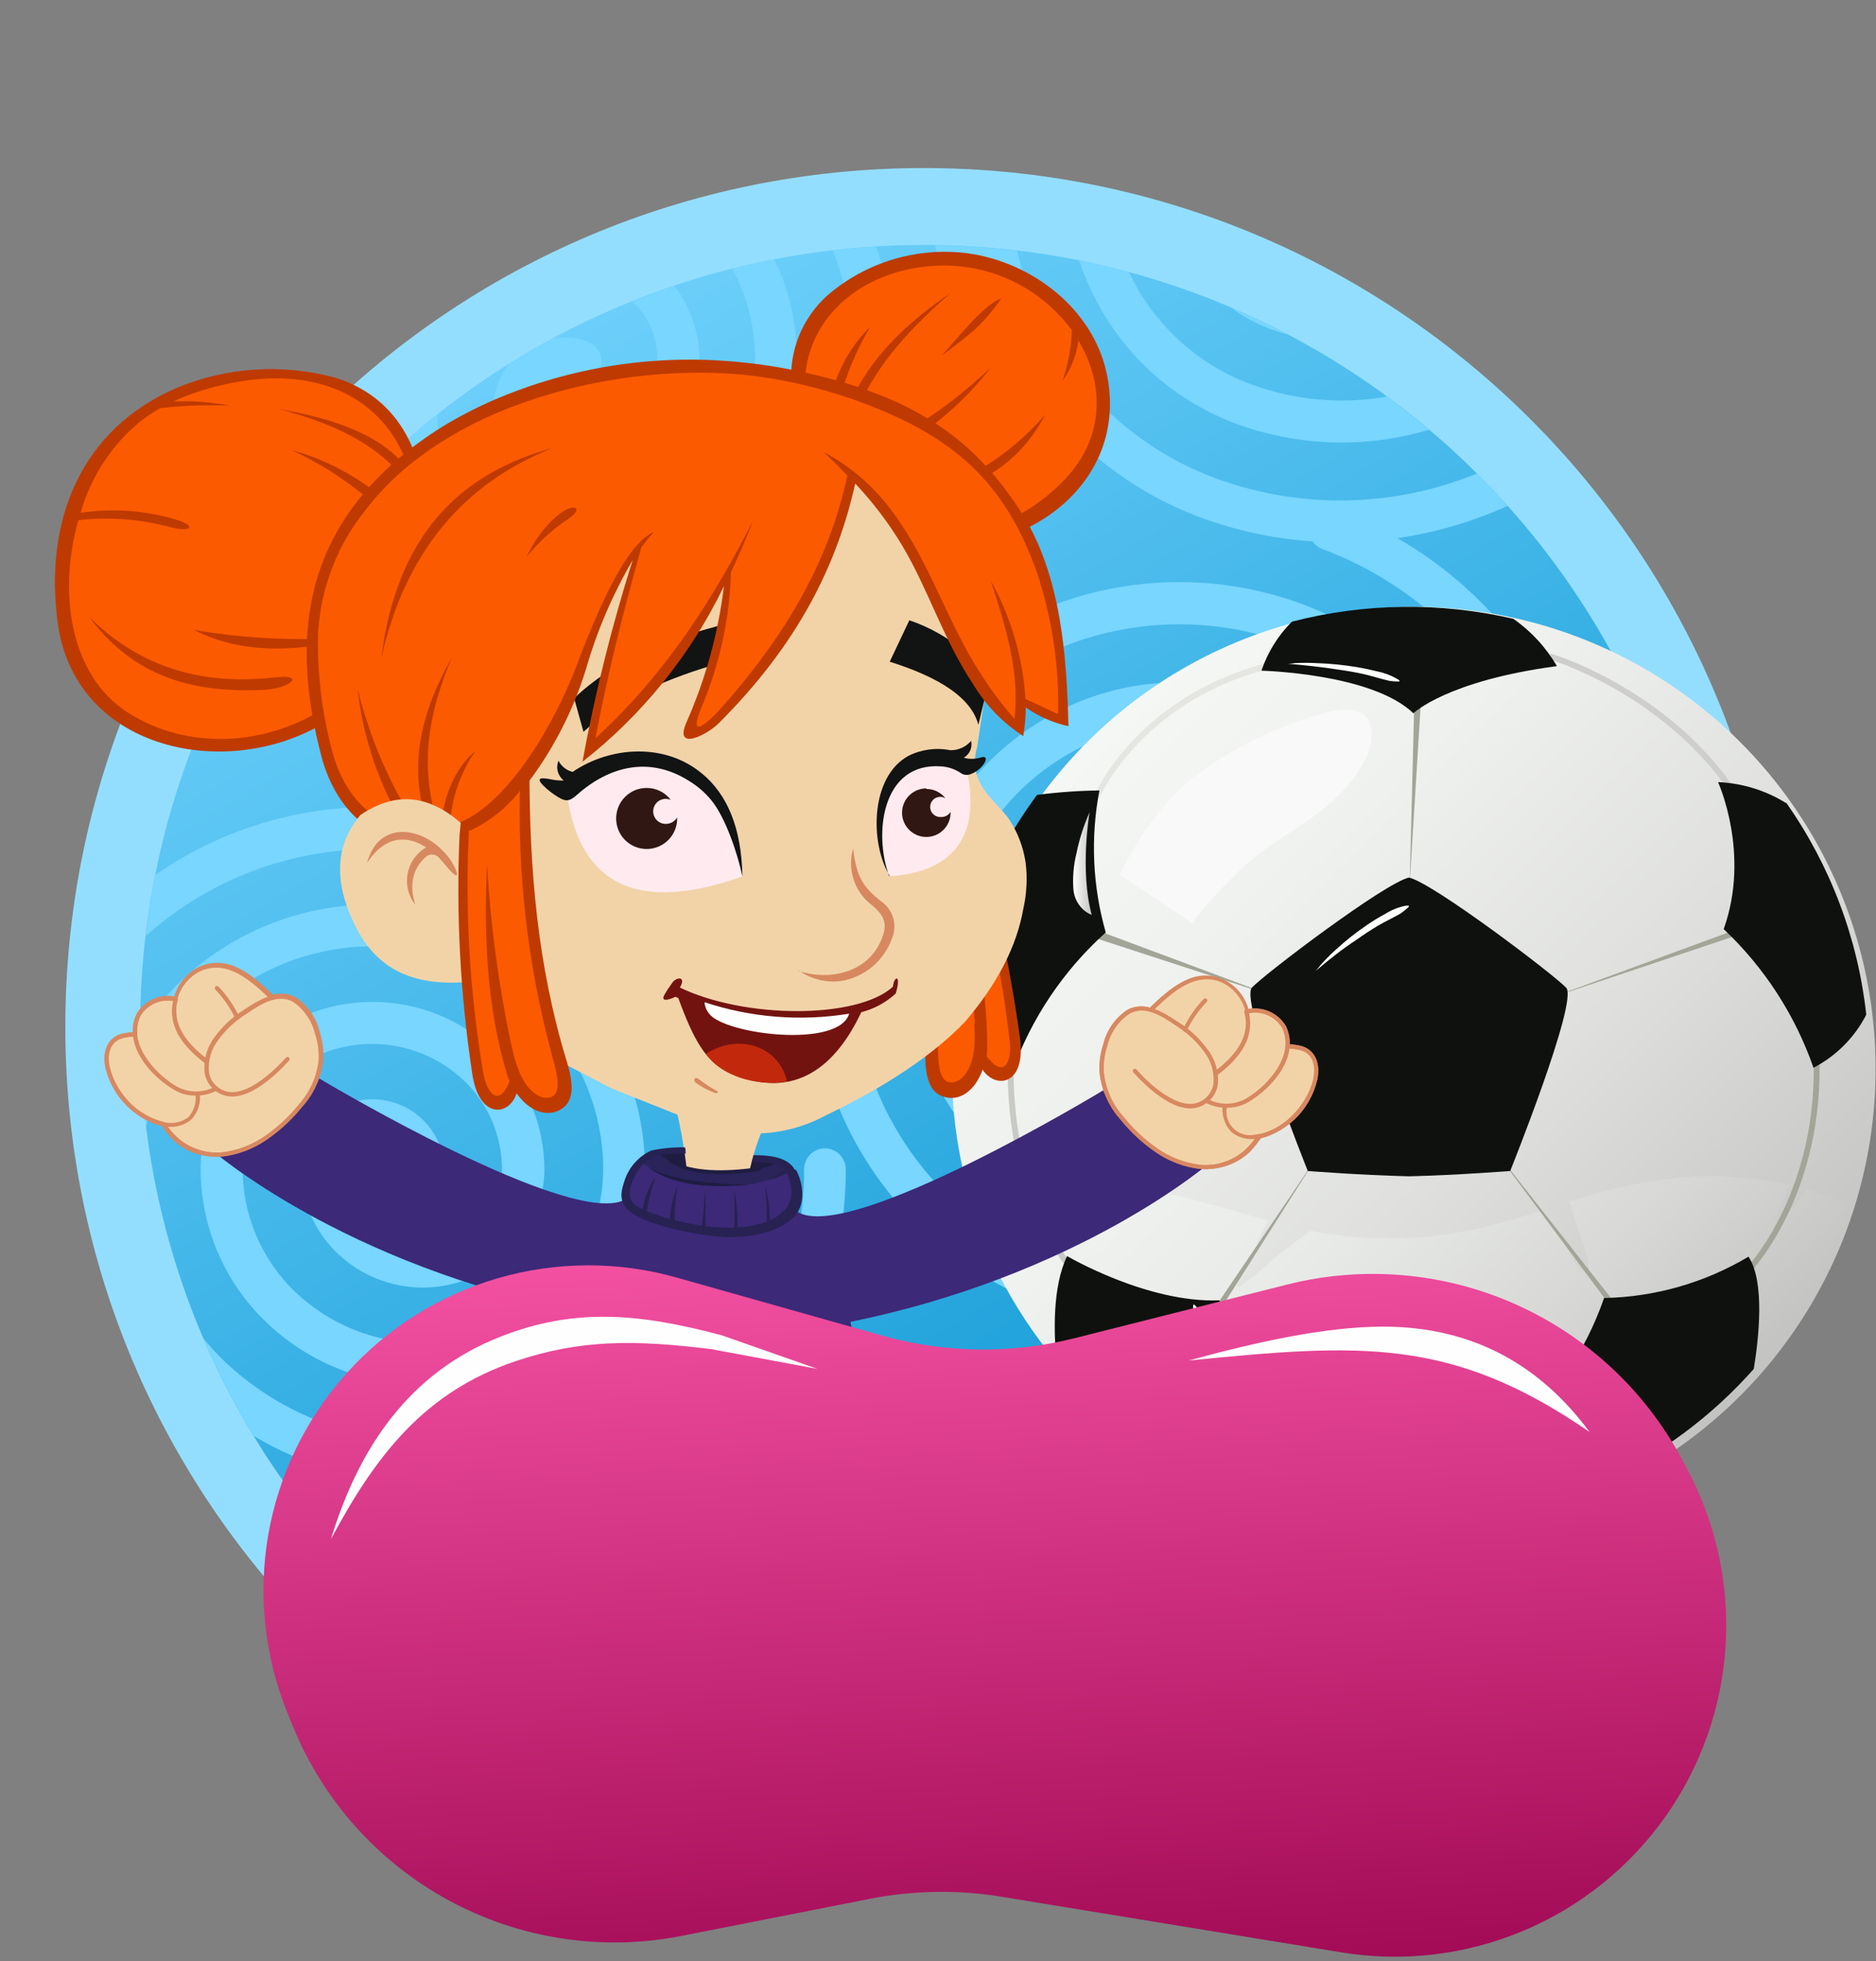 <svg width="178" height="186" viewBox="0 0 178 186" fill="none" xmlns="http://www.w3.org/2000/svg">
<rect x="0" y="0" width="178" height="186" fill="#808080" stroke="none"/>
<path d="M87.653 178.846C132.639 178.846 169.108 142.378 169.108 97.391C169.108 52.405 132.639 15.937 87.653 15.937C42.666 15.937 6.198 52.405 6.198 97.391C6.198 142.378 42.666 178.846 87.653 178.846Z" fill="#93DEFF"/>
<path d="M87.662 171.976C128.736 171.976 162.033 138.679 162.033 97.604C162.033 56.53 128.736 23.232 87.662 23.232C46.587 23.232 13.29 56.53 13.29 97.604C13.29 138.679 46.587 171.976 87.662 171.976Z" fill="url(#paint0_linear_584_549)"/>
<path d="M47.749 54.008C50.29 54.944 52.993 55.358 55.698 55.226C58.403 55.093 61.053 54.417 63.491 53.238C68.477 50.82 72.336 46.57 74.263 41.375C76.19 36.18 76.035 30.441 73.832 25.357C73.717 25.1 73.584 24.852 73.46 24.605C72.114 24.861 70.804 25.154 69.458 25.49C69.732 25.972 69.981 26.469 70.202 26.977C71.983 31.117 72.104 35.784 70.538 40.011C68.972 44.237 65.84 47.699 61.791 49.678C59.831 50.631 57.7 51.178 55.524 51.285C53.349 51.394 51.174 51.061 49.13 50.307C47.658 49.762 46.312 48.925 45.173 47.846C44.033 46.767 43.124 45.469 42.498 44.03C41.852 42.542 41.504 40.941 41.471 39.32C40.232 40.302 39.01 41.321 37.841 42.374C38.068 43.492 38.409 44.584 38.859 45.632C39.702 47.554 40.923 49.287 42.451 50.726C43.978 52.165 45.78 53.281 47.749 54.008ZM132.63 51.033C136.232 50.504 139.743 49.472 143.06 47.97C142.112 46.916 141.147 45.889 140.147 44.898C132.211 48.157 123.341 48.315 115.294 45.34C111.54 43.945 108.105 41.806 105.197 39.053C102.288 36.299 99.965 32.987 98.366 29.315C97.574 27.529 96.952 25.674 96.506 23.772C93.917 23.467 91.313 23.295 88.706 23.259C91.126 31.642 90.512 40.609 86.974 48.584C83.436 56.559 77.199 63.032 69.361 66.864C65.202 68.88 60.679 70.036 56.063 70.261C51.447 70.486 46.833 69.776 42.498 68.174C35.86 65.713 30.32 60.958 26.88 54.77C26.039 55.965 25.216 57.178 24.445 58.426C28.367 64.634 34.222 69.379 41.108 71.928C45.942 73.714 51.087 74.504 56.234 74.252C61.382 73.999 66.425 72.709 71.061 70.458C78.708 66.739 85.013 60.74 89.108 53.287C93.202 45.834 94.884 37.294 93.921 28.846C94.169 29.527 94.435 30.209 94.736 30.882C96.542 35.05 99.171 38.81 102.467 41.937C105.762 45.064 109.656 47.492 113.913 49.077C117.328 50.336 120.906 51.099 124.538 51.343C124.755 51.663 125.063 51.91 125.423 52.051C143.538 58.771 152.595 79.401 145.654 98.135C142.403 107.109 135.785 114.464 127.203 118.641C123.045 120.66 118.523 121.819 113.907 122.047C109.291 122.275 104.676 121.568 100.34 119.969C96.584 118.569 93.149 116.424 90.242 113.664C87.335 110.905 85.014 107.586 83.421 103.908C80.135 96.306 79.907 87.73 82.785 79.964C85.663 72.198 91.424 65.841 98.87 62.215C102.476 60.457 106.4 59.446 110.406 59.244C114.412 59.042 118.418 59.652 122.182 61.038C125.368 62.224 128.282 64.042 130.748 66.382C133.214 68.722 135.182 71.536 136.534 74.655C139.319 81.103 139.512 88.377 137.071 94.963C134.631 101.549 129.745 106.941 123.431 110.017C120.374 111.503 117.049 112.356 113.654 112.523C110.259 112.69 106.866 112.169 103.678 110.991C101.064 110.021 98.674 108.532 96.652 106.613C94.629 104.694 93.017 102.386 91.911 99.826C89.636 94.539 89.483 88.578 91.482 83.18C93.481 77.782 97.48 73.36 102.651 70.83C105.158 69.612 107.886 68.913 110.67 68.775C113.454 68.636 116.238 69.061 118.853 70.025C120.895 70.784 122.762 71.949 124.341 73.45C125.921 74.95 127.18 76.754 128.044 78.754C129.826 82.896 129.946 87.564 128.38 91.792C126.814 96.019 123.682 99.483 119.633 101.464C117.673 102.415 115.541 102.96 113.365 103.067C111.19 103.173 109.015 102.839 106.972 102.084C105.505 101.539 104.163 100.702 103.028 99.625C101.893 98.548 100.988 97.252 100.367 95.816C99.083 92.829 98.997 89.463 100.126 86.414C101.254 83.365 103.512 80.867 106.432 79.436C107.839 78.749 109.372 78.355 110.936 78.278C112.501 78.2 114.064 78.44 115.533 78.985C116.429 79.317 117.249 79.827 117.943 80.484C118.637 81.141 119.19 81.933 119.571 82.809C120.356 84.644 120.407 86.71 119.713 88.582C119.02 90.453 117.634 91.987 115.843 92.867C114.984 93.284 114.049 93.522 113.095 93.567C112.141 93.613 111.187 93.465 110.292 93.133C109.969 93.015 109.674 92.833 109.424 92.597C109.174 92.361 108.976 92.076 108.84 91.761C108.543 91.084 108.524 90.317 108.787 89.627C109.04 88.928 109.554 88.354 110.221 88.024C110.531 87.875 110.868 87.789 111.212 87.772C111.555 87.756 111.899 87.808 112.222 87.927C112.728 88.11 113.286 88.085 113.773 87.856C114.261 87.628 114.637 87.216 114.821 86.71C115.004 86.204 114.978 85.645 114.75 85.158C114.522 84.671 114.109 84.294 113.603 84.111C112.782 83.807 111.907 83.672 111.032 83.715C110.157 83.758 109.3 83.977 108.512 84.359C106.909 85.128 105.668 86.489 105.05 88.156C104.432 89.823 104.486 91.665 105.201 93.292C105.547 94.102 106.053 94.833 106.689 95.441C107.325 96.05 108.078 96.524 108.902 96.834C110.298 97.349 111.784 97.577 113.27 97.504C114.757 97.431 116.213 97.059 117.552 96.409C120.281 95.09 122.393 92.765 123.446 89.923C124.499 87.081 124.411 83.941 123.201 81.163C122.611 79.797 121.751 78.564 120.672 77.54C119.593 76.516 118.318 75.721 116.923 75.204C114.954 74.478 112.859 74.156 110.763 74.258C108.666 74.36 106.612 74.883 104.723 75.797C100.872 77.675 97.894 80.967 96.409 84.987C94.925 89.006 95.048 93.443 96.754 97.374C97.589 99.298 98.803 101.034 100.325 102.477C101.846 103.921 103.643 105.043 105.608 105.776C108.15 106.714 110.856 107.13 113.562 106.997C116.269 106.865 118.921 106.188 121.359 105.006C126.348 102.585 130.209 98.33 132.135 93.129C134.06 87.928 133.901 82.185 131.691 77.099C130.611 74.611 129.04 72.367 127.071 70.502C125.102 68.637 122.777 67.188 120.235 66.244C117.118 65.097 113.803 64.591 110.487 64.755C107.17 64.919 103.921 65.751 100.933 67.2C94.811 70.168 90.072 75.388 87.707 81.769C85.343 88.149 85.536 95.196 88.246 101.438C89.568 104.481 91.491 107.225 93.9 109.507C96.308 111.789 99.152 113.562 102.261 114.719C105.95 116.079 109.874 116.682 113.801 116.49C117.728 116.299 121.575 115.317 125.113 113.603C132.371 110.087 137.99 103.902 140.795 96.34C143.6 88.778 143.374 80.425 140.165 73.026C138.598 69.422 136.32 66.171 133.468 63.468C130.615 60.764 127.247 58.664 123.564 57.293C119.303 55.716 114.767 55.018 110.229 55.242C105.692 55.466 101.247 56.606 97.162 58.594C88.77 62.663 82.276 69.818 79.039 78.563C75.802 87.309 76.071 96.968 79.79 105.519C81.595 109.689 84.224 113.45 87.52 116.576C90.816 119.703 94.71 122.131 98.968 123.714C103.804 125.487 108.948 126.265 114.091 126.002C119.235 125.739 124.273 124.439 128.902 122.182C138.442 117.6 145.816 109.473 149.452 99.534C156.385 80.844 148.894 60.418 132.63 51.06V51.033ZM51.06 45.083C52.456 45.599 53.942 45.827 55.428 45.754C56.915 45.681 58.371 45.308 59.71 44.658C61.277 43.919 62.659 42.839 63.754 41.497C64.85 40.155 65.631 38.584 66.041 36.901C66.451 35.218 66.479 33.464 66.124 31.768C65.768 30.073 65.038 28.478 63.986 27.101C62.623 27.562 61.33 28.049 59.967 28.58C60.721 29.259 61.324 30.088 61.738 31.015C62.52 32.852 62.569 34.92 61.874 36.792C61.179 38.665 59.793 40.2 58.001 41.081C57.141 41.499 56.204 41.738 55.248 41.783C54.293 41.829 53.338 41.681 52.441 41.347C52.119 41.226 51.824 41.042 51.574 40.805C51.325 40.567 51.126 40.282 50.989 39.966C50.7 39.287 50.684 38.523 50.945 37.832C51.193 37.135 51.705 36.562 52.37 36.239C52.68 36.089 53.017 36.003 53.361 35.987C53.705 35.97 54.048 36.022 54.371 36.141C54.617 36.233 54.878 36.277 55.14 36.268C55.402 36.26 55.66 36.2 55.898 36.092C56.137 35.983 56.352 35.829 56.532 35.638C56.711 35.447 56.851 35.222 56.943 34.977C57.036 34.731 57.079 34.47 57.07 34.208C57.062 33.946 57.002 33.688 56.894 33.45C56.786 33.211 56.632 32.996 56.44 32.816C56.249 32.637 56.024 32.497 55.779 32.405C54.716 32.01 53.568 31.903 52.45 32.095C51.06 32.839 49.696 33.644 48.359 34.477C47.559 35.452 47.044 36.63 46.871 37.88C46.698 39.13 46.873 40.403 47.377 41.56C47.721 42.365 48.225 43.092 48.858 43.698C49.491 44.303 50.24 44.775 51.06 45.083ZM44.428 62.986C48.118 64.347 52.045 64.948 55.973 64.755C59.901 64.562 63.75 63.578 67.289 61.861C74.191 58.509 79.619 52.736 82.54 45.64C85.461 38.544 85.67 30.623 83.128 23.383C81.747 23.462 80.375 23.586 79.02 23.746C81.528 30.138 81.536 37.24 79.044 43.639C76.552 50.037 71.742 55.263 65.571 58.276C62.512 59.759 59.185 60.611 55.79 60.778C52.394 60.945 49 60.425 45.81 59.249C43.198 58.274 40.81 56.781 38.788 54.861C36.766 52.942 35.152 50.634 34.043 48.076C33.839 47.616 33.662 47.191 33.494 46.668C32.476 47.748 31.493 48.846 30.546 49.98C31.882 52.96 33.797 55.644 36.181 57.877C38.564 60.11 41.368 61.846 44.428 62.986ZM78.285 108.902C77.757 108.902 77.25 109.111 76.877 109.485C76.503 109.859 76.293 110.365 76.293 110.894C76.293 130.222 60.1 145.884 40.117 145.884C36.658 145.883 33.217 145.404 29.89 144.458C31.307 146.194 32.783 147.861 34.317 149.461C36.23 149.731 38.159 149.867 40.09 149.868C62.224 149.868 80.251 132.417 80.251 110.911C80.256 110.385 80.051 109.877 79.683 109.501C79.315 109.124 78.812 108.909 78.285 108.902ZM122.182 31.732C120.412 30.793 118.597 29.917 116.737 29.129C117.906 29.997 119.19 30.698 120.553 31.209C121.085 31.404 121.634 31.581 122.182 31.732ZM117.233 40.161C123.13 42.349 129.579 42.557 135.605 40.754C134.303 39.665 132.949 38.611 131.612 37.611C127.259 38.37 122.783 37.961 118.641 36.424C113.559 34.531 109.425 30.715 107.131 25.8C105.564 25.384 103.979 24.994 102.377 24.675C102.624 25.41 102.899 26.136 103.218 26.845C104.535 29.893 106.455 32.644 108.861 34.933C111.268 37.221 114.113 38.999 117.224 40.161H117.233ZM61.746 131.921C64.589 129.201 66.851 125.933 68.397 122.314C69.943 118.696 70.741 114.802 70.742 110.867C70.739 106.326 69.816 101.832 68.03 97.656C66.243 93.481 63.63 89.711 60.347 86.572C54.327 80.803 46.496 77.292 38.183 76.635C29.87 75.978 21.585 78.216 14.733 82.969C14.352 84.872 14.06 86.811 13.847 88.759C19.878 83.349 27.727 80.412 35.829 80.535C43.93 80.658 51.686 83.832 57.55 89.423C60.45 92.193 62.761 95.52 64.343 99.205C65.925 102.89 66.746 106.857 66.758 110.867C66.752 114.268 66.06 117.632 64.723 120.759C63.386 123.885 61.431 126.709 58.975 129.062C53.893 133.909 47.14 136.614 40.117 136.614C33.093 136.614 26.34 133.909 21.258 129.062C20.572 128.391 19.922 127.685 19.31 126.946C20.675 130.132 22.263 133.218 24.065 136.18C29.946 139.692 36.817 141.177 43.624 140.407C50.431 139.638 56.797 136.657 61.746 131.921ZM35.344 108.238C36.087 108.235 36.801 108.52 37.337 109.034C37.585 109.271 37.783 109.555 37.919 109.87C38.054 110.185 38.124 110.524 38.124 110.867C38.124 111.395 38.334 111.902 38.708 112.276C39.082 112.649 39.588 112.859 40.117 112.859C40.645 112.859 41.152 112.649 41.525 112.276C41.899 111.902 42.109 111.395 42.109 110.867C42.109 109.992 41.931 109.125 41.588 108.32C41.244 107.516 40.74 106.789 40.108 106.183C38.831 104.946 37.123 104.254 35.344 104.254C33.566 104.254 31.858 104.946 30.581 106.183C29.95 106.79 29.448 107.517 29.104 108.322C28.76 109.126 28.582 109.992 28.58 110.867C28.581 112.357 28.884 113.83 29.47 115.2C30.056 116.569 30.913 117.806 31.989 118.836C34.173 120.937 37.086 122.111 40.117 122.111C43.147 122.111 46.06 120.937 48.244 118.836C49.321 117.806 50.178 116.569 50.763 115.2C51.349 113.83 51.652 112.357 51.653 110.867C51.65 108.769 51.223 106.694 50.398 104.765C49.574 102.836 48.368 101.093 46.854 99.641C43.757 96.673 39.634 95.016 35.344 95.016C31.055 95.016 26.931 96.673 23.834 99.641C22.32 101.093 21.115 102.836 20.291 104.765C19.466 106.694 19.039 108.769 19.036 110.867C19.039 113.577 19.59 116.259 20.655 118.751C21.72 121.243 23.277 123.494 25.233 125.37C29.236 129.21 34.569 131.355 40.117 131.355C45.664 131.355 50.997 129.21 55 125.37C56.956 123.494 58.513 121.242 59.578 118.75C60.643 116.258 61.194 113.577 61.197 110.867C61.191 107.548 60.515 104.264 59.21 101.212C57.905 98.16 55.997 95.403 53.601 93.106C48.687 88.403 42.147 85.777 35.344 85.777C28.542 85.777 22.002 88.403 17.088 93.106C15.64 94.51 14.362 96.079 13.281 97.781C13.294 100.813 13.492 103.84 13.874 106.847C14.713 102.693 16.801 98.893 19.859 95.957C24.033 91.972 29.582 89.748 35.353 89.748C41.124 89.748 46.674 91.972 50.847 95.957C52.862 97.884 54.465 100.198 55.562 102.76C56.659 105.322 57.227 108.08 57.231 110.867C57.228 113.047 56.784 115.204 55.926 117.208C55.067 119.211 53.813 121.021 52.237 122.528C48.973 125.636 44.638 127.37 40.13 127.37C35.622 127.37 31.287 125.636 28.022 122.528C26.444 121.023 25.186 119.214 24.327 117.21C23.467 115.206 23.022 113.048 23.02 110.867C23.018 109.305 23.331 107.758 23.939 106.319C24.548 104.88 25.439 103.578 26.561 102.491C28.919 100.251 32.048 99.002 35.3 99.002C38.553 99.002 41.681 100.251 44.039 102.491C45.169 103.575 46.069 104.875 46.685 106.314C47.301 107.753 47.621 109.302 47.625 110.867C47.63 111.82 47.443 112.765 47.075 113.644C46.707 114.524 46.165 115.32 45.482 115.985C44.034 117.36 42.114 118.126 40.117 118.126C38.12 118.126 36.199 117.36 34.751 115.985C34.062 115.323 33.513 114.528 33.139 113.649C32.765 112.769 32.572 111.823 32.573 110.867C32.574 110.524 32.644 110.185 32.779 109.87C32.914 109.555 33.113 109.271 33.361 109.034C33.893 108.52 34.605 108.234 35.344 108.238Z" fill="url(#paint1_linear_584_549)"/>
<path d="M134.135 145.202C142.803 145.202 151.276 142.632 158.484 137.816C165.691 133.001 171.308 126.156 174.625 118.148C177.942 110.139 178.81 101.327 177.119 92.826C175.428 84.325 171.254 76.516 165.125 70.386C158.996 64.257 151.187 60.083 142.685 58.392C134.184 56.701 125.372 57.569 117.363 60.886C109.355 64.203 102.51 69.82 97.695 77.028C92.879 84.235 90.309 92.708 90.309 101.376C90.311 112.999 94.929 124.145 103.148 132.363C111.366 140.582 122.512 145.2 134.135 145.202Z" fill="url(#paint2_linear_584_549)"/>
<path d="M171.369 112.774C170.727 113.878 169.917 114.878 168.968 115.74C168.913 115.785 168.846 115.814 168.775 115.822C168.703 115.82 168.633 115.798 168.573 115.758C168.514 115.714 168.475 115.649 168.463 115.576C168.436 115.512 168.436 115.44 168.463 115.376C168.904 114.375 169.428 113.393 169.833 112.383C166.415 111.629 162.902 111.389 159.412 111.673C155.851 112.035 152.342 112.798 148.955 113.948C149.204 114.767 149.433 115.613 149.682 116.441C150.068 117.714 150.785 119.015 150.749 120.38C150.749 120.58 150.473 120.79 150.289 120.653C149.369 119.953 149.001 118.833 148.385 117.924C147.663 116.909 146.994 115.858 146.38 114.776C144.642 115.322 142.913 115.867 141.147 116.295C135.641 117.669 129.895 117.815 124.325 116.723L123.231 117.542L120.867 119.361C120.079 120.123 119.24 120.831 118.356 121.481C118.328 121.502 118.297 121.517 118.264 121.526L117.777 121.936C117.528 122.154 117.087 121.872 117.298 121.572C117.409 121.417 117.501 121.263 117.602 121.117C117.584 121.003 117.6 120.886 117.648 120.78C118.051 120.001 118.512 119.253 119.027 118.542C119.101 118.369 119.193 118.187 119.257 118.006C119.526 117.212 119.897 116.457 120.361 115.758C115.128 114.339 109.996 112.51 104.477 112.492C102.401 112.563 100.34 112.868 98.334 113.402C98.612 114.459 98.981 115.491 99.437 116.486C99.465 116.553 99.465 116.628 99.437 116.695C99.425 116.768 99.386 116.833 99.327 116.877C99.268 116.919 99.197 116.938 99.125 116.932C99.088 116.932 99.053 116.925 99.02 116.911C98.986 116.897 98.956 116.876 98.931 116.85C97.883 116.004 97.276 114.767 96.31 113.829L95.758 113.939C94.547 114.172 93.312 114.264 92.08 114.212C93.999 120.391 97.296 126.065 101.727 130.816C106.159 135.566 111.612 139.272 117.685 141.661C118.439 141.378 119.175 140.996 119.947 140.751C121.4 140.341 122.835 139.841 124.288 139.459C125.447 139.117 126.66 138.991 127.866 139.086C129.126 139.186 130.358 139.413 131.618 139.45C134.359 139.476 137.097 139.278 139.804 138.858C141.001 138.73 142.211 138.841 143.363 139.186C144.642 139.522 145.902 139.896 147.189 140.196C148.477 140.496 149.893 140.787 151.255 141.015C156.97 138.508 162.074 134.818 166.223 130.192C170.373 125.567 173.47 120.114 175.305 114.203C174.034 113.622 172.718 113.145 171.369 112.774Z" fill="url(#paint3_linear_584_549)"/>
<path d="M96.199 100.934H95.639C95.639 101.045 95.004 112.439 101.38 120.412L101.819 120.07C95.573 112.227 96.189 101.045 96.199 100.934Z" fill="#C9C9C5"/>
<path d="M147.122 61.977L146.973 62.526C147.085 62.526 157.767 65.745 164.224 75.257L164.681 74.93C158.122 65.244 147.244 62.005 147.122 61.977Z" fill="#CECECC"/>
<path d="M103.589 75.933L104.104 76.143C104.104 76.047 107.88 66.665 120.412 63.416L120.274 62.862C107.457 66.178 103.626 75.837 103.589 75.933Z" fill="#E5E5E1"/>
<path d="M103.589 88.854L120.798 94.458L103.617 88.049L103.589 88.854ZM133.749 83.919L134.829 66.403H134.196L133.749 83.919ZM165.426 87.902L146.932 94.696L165.566 88.451L165.426 87.902ZM141.202 108.284L153.473 124.765L153.948 124.49L141.202 108.284ZM114.928 124.518L115.375 124.838L124.972 109.694L114.928 124.518Z" fill="#A3A598"/>
<path d="M172.097 100.943C172.262 113.655 165.528 120.473 165.455 120.538L165.839 120.935C165.903 120.87 172.811 113.904 172.646 100.934L172.097 100.943ZM124.228 136.335L123.953 136.807C127.019 138.344 130.413 139.096 133.835 138.996C137.441 138.967 141.014 138.288 144.384 136.991L144.192 136.474C132.169 140.992 124.319 136.4 124.228 136.354V136.335Z" fill="#A3A598"/>
<path d="M143.586 58.683C136.665 57.084 129.456 57.178 122.58 58.958C121.268 60.264 120.279 61.855 119.69 63.605C119.69 63.605 130.179 63.853 134.103 67.645C134.103 67.645 137.28 64.56 147.723 63.173C146.689 61.395 145.277 59.862 143.586 58.683ZM115.701 123.319C108.85 123.595 101.25 119.123 101.25 119.123C99.838 122.043 99.995 126.469 100.235 129.013C104.521 134.071 109.907 138.093 115.987 140.775C119.096 139.835 122.006 138.338 124.574 136.359C117.123 129.334 115.701 123.319 115.701 123.319ZM104.916 88.425C103.664 84.046 103.458 79.436 104.316 74.964C102.336 74.989 100.36 75.13 98.397 75.386C94.031 81.293 91.248 88.207 90.309 95.478C91.671 97.975 93.647 100.088 96.052 101.621C97.863 96.558 100.912 92.023 104.925 88.425H104.916ZM152.182 123.145C150.404 128.27 147.276 132.827 143.124 136.34C145.769 138.472 148.937 139.863 152.302 140.371C157.675 137.848 162.472 134.261 166.402 129.83C166.873 126.946 167.482 121.565 165.903 119.178C161.753 121.655 157.022 123.007 152.182 123.099V123.145ZM169.477 76.167C167.533 74.955 165.305 74.269 163.013 74.174C163.013 74.174 166.116 80.942 163.549 88.113C167.407 91.755 170.329 96.264 172.071 101.263C174.224 100.142 175.973 98.383 177.076 96.231C176.284 88.998 173.67 82.082 169.477 76.121V76.167Z" fill="#0F110E"/>
<path d="M101.855 84.439C101.919 84.96 102.114 85.451 102.42 85.862C102.726 86.272 103.13 86.585 103.589 86.767C102.433 82.553 103.383 77.028 103.383 77.028C102.83 78.265 102.414 79.566 102.144 80.906C101.856 82.057 101.758 83.252 101.855 84.439Z" fill="url(#paint4_linear_584_549)"/>
<path d="M122.182 62.946C122.422 62.943 122.662 62.925 122.899 62.889C123.566 62.853 124.235 62.853 124.902 62.889C126.176 62.929 127.446 63.053 128.7 63.26C129.334 63.364 129.969 63.501 130.594 63.654C131.27 63.783 131.915 64.018 132.498 64.347C132.58 64.395 132.77 64.484 132.806 64.588C132.842 64.693 131.791 64.588 131.682 64.532C130.921 64.355 130.177 64.113 129.416 63.936C128.655 63.759 127.812 63.622 127.005 63.51C125.419 63.252 123.787 63.083 122.182 62.946Z" fill="white"/>
<path d="M119.305 132.312C119.138 132.152 118.961 132.004 118.774 131.869C118.287 131.435 117.817 130.983 117.375 130.497C116.526 129.584 115.744 128.61 115.037 127.584C114.683 127.052 114.347 126.512 114.028 125.972C113.661 125.401 113.391 124.773 113.231 124.113C113.201 123.988 113.201 123.857 113.231 123.732C113.302 123.573 113.904 124.449 113.957 124.547C114.356 125.211 114.674 125.91 115.064 126.565C115.453 127.221 115.949 127.92 116.392 128.566C117.304 129.841 118.296 131.09 119.305 132.312Z" fill="white"/>
<path d="M106.246 82.955L113.286 87.653C112.771 87.275 117.315 82.872 117.717 82.467C120.419 79.823 123.981 78.331 126.702 75.733C128.291 74.222 130.366 71.597 130.133 69.285C129.899 66.973 127.552 67.093 125.86 67.572C121.755 68.668 117.874 70.457 114.389 72.859C110.649 75.466 108.209 78.994 106.246 82.955Z" fill="#F9F9F9"/>
<path d="M148.6 93.67C147.463 92.449 135.931 83.703 133.685 83.226C131.439 83.703 119.934 92.403 118.779 93.67C117.624 94.937 124.087 111.053 124.087 111.053C124.087 111.053 128.909 111.438 133.685 111.558C138.461 111.438 143.292 111.053 143.292 111.053C143.292 111.053 149.782 94.909 148.6 93.67Z" fill="#0F110E"/>
<path d="M124.839 92.079C125.001 91.902 125.153 91.716 125.296 91.522C125.747 91.017 126.223 90.537 126.723 90.083C127.667 89.216 128.671 88.422 129.728 87.707C130.264 87.339 130.818 87.002 131.388 86.695C131.972 86.326 132.612 86.062 133.281 85.915C133.379 85.915 133.586 85.841 133.684 85.915C133.783 85.989 132.931 86.611 132.832 86.667C132.15 87.057 131.442 87.382 130.76 87.781C130.078 88.18 129.369 88.654 128.705 89.127C127.369 90 126.086 91.012 124.839 92.079Z" fill="white"/>
<path d="M59.453 113.683C54.575 116.817 30.289 102.279 30.289 102.279C30.289 102.279 27.066 109.052 19.983 108.982C19.983 108.982 32.511 119.987 54.991 124.387C56.664 122.82 59.453 113.683 59.453 113.683Z" fill="#3C2978"/>
<path fill-rule="evenodd" clip-rule="evenodd" d="M59.745 114.418C59.064 113.417 59.285 112.16 60.33 110.655C60.611 110.202 61.002 109.828 61.466 109.567C61.93 109.305 62.453 109.165 62.986 109.159L65.261 109.088L65.438 112.204C65.611 112.786 65.946 113.306 66.404 113.705C66.862 114.103 67.424 114.363 68.024 114.453C68.54 114.488 69.055 114.377 69.512 114.135C69.968 113.892 70.348 113.527 70.609 113.081L71.105 109.929C72.876 109.876 74.487 110.133 74.974 111.062C75.983 113.099 75.727 114.799 73.504 115.967C70.848 117.207 67.935 117.074 64.925 116.419C63.101 116.058 61.354 115.381 59.763 114.418H59.745Z" fill="#1F1C41"/>
<path fill-rule="evenodd" clip-rule="evenodd" d="M62.694 99.756L63.446 102.412C64.237 105.141 64.806 107.931 65.146 110.752C65.518 114.17 67.555 114.966 69.095 114.418C70.866 113.762 70.822 112.337 71.167 110.814C72.052 107.042 73.487 104.324 75.514 102.553L76.904 101.42C82.314 96.993 61.304 94.868 62.738 99.764L62.694 99.756Z" fill="#F2D3A8"/>
<path fill-rule="evenodd" clip-rule="evenodd" d="M88.538 101.659C88.494 97.384 88.199 93.115 87.653 88.874L94.257 87.103C95.276 91.361 95.984 95.687 96.374 100.048C95.594 102.562 94.435 102.244 93.08 100.358C91.956 103.067 90.264 104.953 88.547 101.686L88.538 101.659Z" fill="#FC5A00"/>
<path fill-rule="evenodd" clip-rule="evenodd" d="M92.487 97.091C92.276 93.564 91.862 90.052 91.247 86.572L91.902 86.386C93.062 90.628 93.658 95.004 93.673 99.401C93.673 99.662 93.656 99.922 93.62 100.18C95.231 102.323 96.037 100.791 95.798 98.693C95.3 94.382 94.549 90.104 93.549 85.882L94.382 85.651C95.338 89.636 96.152 93.885 96.772 98.392C97.392 102.899 94.505 103.35 93.231 101.447C92.54 103.377 91.212 104.289 89.963 104.103C88.715 103.917 87.732 103.084 87.794 99.826C87.855 95.777 87.591 91.73 87.006 87.723L88.104 87.413C88.645 91.034 88.941 94.687 88.99 98.348C88.99 100.712 89.078 101.694 89.538 102.297C89.999 102.899 90.928 102.713 91.548 101.933C92.567 100.614 92.531 98.622 92.434 97.028L92.487 97.091Z" fill="#BF3A00"/>
<path fill-rule="evenodd" clip-rule="evenodd" d="M75.779 36.956C75.841 30.378 79.613 25.907 88.803 24.49C94.532 24.419 98.791 26.526 101.934 30.263C105.387 35.097 105.865 39.878 102.642 44.562C98.941 49.794 93.655 51.645 86.811 50.184C79.967 47.466 76.187 43.101 75.779 36.956Z" fill="#FC5A00"/>
<path fill-rule="evenodd" clip-rule="evenodd" d="M79.605 38.169C80.239 35.644 81.238 33.225 82.57 30.988C80.642 32.872 79.327 35.295 78.799 37.939L79.605 38.169ZM81.375 38.842C83.296 34.317 86.634 30.918 90.229 27.757C86.236 30.501 82.659 33.662 80.57 38.381L81.375 38.842ZM86.484 41.772L85.882 41.02C88.826 39.27 91.562 37.191 94.036 34.822C91.936 37.551 89.378 39.894 86.475 41.746L86.484 41.772ZM92.115 45.934L91.752 45.181C94.576 43.722 97.092 41.732 99.162 39.32C97.67 42.302 95.156 44.649 92.079 45.934H92.115ZM101.704 31.289C101.645 32.935 101.347 34.564 100.818 36.123C101.627 34.992 102.145 33.678 102.323 32.299C104.838 36.478 104.882 41.737 100.668 45.836C95.798 50.573 90.574 51.494 84.306 48.386C79.339 45.934 76.249 41.843 76.337 36.655C76.453 28.536 84.306 24.383 91.557 25.313C93.558 25.579 95.486 26.246 97.225 27.273C98.963 28.299 100.477 29.665 101.677 31.289H101.704ZM95.001 28.332C93.416 28.739 90.574 32.405 89.335 33.751C92.044 31.67 93.009 31.095 95.001 28.332ZM95.462 50.883C96.729 50.469 97.94 49.898 99.065 49.183C103.846 46.102 106.21 41.046 105.006 35.406C103.678 29.253 97.923 24.888 91.876 24.029C89.488 23.712 87.061 23.905 84.753 24.595C82.446 25.284 80.311 26.456 78.489 28.031C77.314 29.087 76.397 30.398 75.807 31.864C75.218 33.33 74.972 34.911 75.089 36.487C75.39 46.226 85.988 53.955 95.453 50.883H95.462Z" fill="#BF3A00"/>
<path fill-rule="evenodd" clip-rule="evenodd" d="M91.557 96.913C94.638 93.312 96.489 89.715 97.108 86.12C97.424 84.702 97.493 83.241 97.312 81.8C97.103 80.388 96.599 79.037 95.833 77.833C95.028 76.611 93.797 75.726 93.089 74.433C92.784 73.901 92.592 73.312 92.526 72.703C92.461 72.093 92.523 71.476 92.708 70.892C93.461 65.819 94.222 62.33 93.168 57.16C91.398 48.616 86.705 41.125 74.071 38.761C69.024 38.049 63.899 38.075 58.86 38.841C53.056 39.74 47.517 41.894 42.631 45.154C37.788 49.102 35.548 55.486 34.353 62.914C33.538 69.794 35.698 76.452 40.382 82.933L43.8 89.662C44.535 93.779 46.066 96.355 48.041 98.037L58.081 103.244L65.97 106.387C67.95 107.216 70.092 107.591 72.236 107.485C74.381 107.38 76.475 106.796 78.365 105.776C84.111 103.013 88.538 100.047 91.557 96.913Z" fill="#F2D3A8"/>
<path fill-rule="evenodd" clip-rule="evenodd" d="M8.641 65.209C4.152 57.63 5.534 47.315 11.129 41.082C13.633 38.815 16.63 37.163 19.884 36.257C23.138 35.352 26.558 35.218 29.873 35.867C36.956 37.762 39.346 42.144 39.674 47.625C40.232 56.727 37.204 62.809 31.936 67.015C23.33 72.008 15.414 72.327 8.641 65.244V65.209Z" fill="#FC5A00"/>
<path fill-rule="evenodd" clip-rule="evenodd" d="M25.1 65.42C17.132 65.837 12.13 63.419 8.464 58.514C12.891 62.888 18.549 65.093 26.048 64.243C29.12 63.898 27.509 65.288 25.1 65.42ZM34.255 60.356C28.633 61.799 23.153 62.18 18.389 59.736C23.628 60.633 28.962 60.841 34.255 60.356ZM35.513 47.81C33.159 45.727 30.513 44 27.659 42.684C30.78 43.532 33.682 45.041 36.168 47.111L35.513 47.81ZM16.433 38.071C18.23 37.994 20.031 38.127 21.798 38.469C19.587 38.375 17.373 38.458 15.175 38.717C14.517 39.102 13.884 39.528 13.281 39.992C10.572 42.237 8.609 45.25 7.65 48.634C10.608 48.189 13.629 48.389 16.503 49.218C18.779 49.873 18.177 50.52 16.149 49.997C13.313 49.226 10.357 49.001 7.437 49.333C5.525 56.071 6.552 63.977 12.112 67.563C20.86 73.168 33.556 68.98 37.23 59.267C38.886 54.84 39.7 50.458 39.213 46.695C36.672 42.489 31.997 40.231 26.437 38.788C32.184 39.753 36.628 41.533 38.833 44.703C38.753 44.401 38.647 44.1 38.549 43.817C36.416 38.071 30.404 34.326 21.072 36.513C19.477 36.876 17.923 37.398 16.433 38.071ZM5.489 59.17C4.17 49.581 7.508 40.727 16.866 36.743C21.587 34.806 26.814 34.476 31.741 35.804C37.62 37.575 40.24 42.702 40.338 48.634C40.394 53.222 39.353 57.757 37.301 61.861C36.132 63.9 34.591 65.701 32.759 67.174C23.648 74.54 7.269 72.043 5.489 59.134V59.17Z" fill="#BF3A00"/>
<path fill-rule="evenodd" clip-rule="evenodd" d="M93.54 65.766C93.726 63.056 90.176 60.143 86.28 58.824L84.421 62.755C87.785 63.818 92.009 65.615 92.832 68.74L93.54 65.766Z" fill="#121313"/>
<path fill-rule="evenodd" clip-rule="evenodd" d="M70.441 83.12C60.401 86.662 55.212 83.802 53.884 75.869C55.54 72.912 58.373 71.947 61.853 72.159C67.9 73.142 69.733 77.684 70.405 83.12H70.441Z" fill="#FFEBEF"/>
<path fill-rule="evenodd" clip-rule="evenodd" d="M55.363 69.405L54.477 66.218C58.196 62.676 63.243 60.542 69.06 59.135L68.706 62.774C63.34 64.279 58.692 66.315 55.363 69.405Z" fill="#121313"/>
<path fill-rule="evenodd" clip-rule="evenodd" d="M83.412 78.914C83.471 80.357 83.795 81.776 84.368 83.102C89.751 82.783 93.168 79.932 91.77 73.212C87.281 69.909 83.483 73.938 83.412 78.914Z" fill="#FFEBEF"/>
<path fill-rule="evenodd" clip-rule="evenodd" d="M31.608 52.175C34.052 47.129 38.352 42.95 44.508 39.638C53.3 35.459 62.844 34.167 73.008 35.212C87.272 38.001 94.975 44.03 98.277 52.237C100.191 57.345 101.093 62.776 100.933 68.227L96.869 66.457L96.674 68.856C92.664 65.217 89.839 59.648 87.254 53.663C85.112 50.803 83.898 47.952 80.835 45.11L80.57 46.456C78.356 54.424 74.788 61.295 69.502 66.704C65.881 70.326 64.579 70.574 66.846 65.598C68.058 62.083 68.755 58.413 68.918 54.699L66.315 59.126C63.47 63.499 60.011 67.441 56.044 70.83C56.93 66.563 57.744 62.623 58.603 59.188L60.206 53.565L60.445 52.105C59.511 53.384 58.694 54.744 58.001 56.169L52.999 68.281C51.555 71.222 49.648 73.913 47.35 76.249C41.099 80.835 35.69 80.755 31.626 73.15C28.784 63.977 29.279 57.364 31.626 52.14L31.608 52.175Z" fill="#FC5A00"/>
<path fill-rule="evenodd" clip-rule="evenodd" d="M53.203 130.151C53.123 130.151 53.911 125.662 53.99 125.29C54.548 122.368 55.15 119.296 56.762 116.737C58.648 113.736 61.711 112.558 65.146 112.408C68.209 112.136 71.29 112.673 74.08 113.966C75.269 114.545 76.308 115.39 77.117 116.436C77.896 117.496 78.561 118.636 79.1 119.836C80.49 122.935 80.871 126.361 81.402 129.673C81.418 129.898 81.459 130.121 81.526 130.337L53.203 130.151Z" fill="#3C2978"/>
<path fill-rule="evenodd" clip-rule="evenodd" d="M38.434 78.507C35.979 74.495 34.44 69.99 33.928 65.314C35.088 70.06 37.056 74.57 39.745 78.648C40.075 78.666 40.406 78.666 40.736 78.648C38.514 72.636 40.054 67.377 42.861 62.375C40.807 67.289 39.603 72.522 41.657 78.498C41.71 78.503 41.763 78.503 41.816 78.498C42.108 75.328 43.18 72.867 45.11 71.211C43.667 73.305 42.828 75.755 42.684 78.294C42.861 78.294 43.029 78.206 43.206 78.144C48.28 76.479 52.884 67.979 54.654 63.26C57.789 54.894 60.144 51.21 62.038 50.467C61.612 50.922 61.216 51.404 60.852 51.91C59.179 57.86 57.665 63.871 56.496 70.016C63.163 63.916 67.661 56.797 71.468 49.36C70.821 51.042 70.113 52.662 69.361 54.256C69.235 58.621 68.305 62.925 66.616 66.952C65.146 70.397 67.209 68.511 68.449 67.121C75.532 59.152 78.878 52.122 80.401 45.092C79.693 44.358 78.94 43.623 78.144 42.852C80.781 44.265 83.059 46.264 84.802 48.696C88.246 53.344 89.866 59.019 93.124 64.004C94.058 65.474 95.106 66.869 96.258 68.174C96.772 63.747 95.435 59.498 94.001 55.044C95.92 58.502 97.048 62.342 97.303 66.288L100.393 67.723C100.505 63.163 99.825 58.619 98.383 54.291C95.267 45.482 90.238 41.347 81.827 38.195C78.893 37.109 75.859 36.314 72.769 35.822C60.454 33.901 42.879 37.726 34.804 48.218C32.056 51.561 30.438 55.69 30.183 60.011C30.087 63.807 30.541 67.597 31.528 71.264C32.626 75.355 35.167 77.949 38.434 78.56V78.507ZM36.168 62.455C37.646 50.644 43.72 44.862 52.406 42.498C43.924 45.871 38.425 52.423 36.168 62.455ZM49.953 52.822C50.567 51.502 51.413 50.302 52.45 49.28C52.901 48.855 53.902 48.032 54.513 48.156C54.84 48.227 54.814 48.66 53.627 49.413C52.251 50.367 51.017 51.512 49.962 52.813L49.953 52.822ZM68.688 55.593C68.149 60.038 66.955 64.379 65.146 68.475C63.889 71.308 67.076 69.715 68.183 68.599C75.735 61.091 79.454 53.486 81.145 45.854C82.825 47.635 84.309 49.591 85.572 51.688C88.139 55.983 89.468 60.595 92.354 64.916C93.535 66.888 95.156 68.561 97.091 69.803C97.24 68.908 97.32 68.002 97.33 67.094C98.545 67.951 99.921 68.554 101.376 68.865C101.216 62.18 100.668 54.814 97.153 48.988C96.026 47.148 94.711 45.43 93.23 43.862C88.803 39.151 82.845 36.779 76.621 35.389C74.133 34.815 71.605 34.433 69.059 34.246C61.315 33.65 53.544 34.979 46.438 38.116C45.102 38.716 43.799 39.387 42.533 40.125C36.23 43.906 31.121 49.325 29.607 56.753C28.669 61.33 29.076 66.35 30.492 71.716C33.148 81.659 43.33 82.526 49.537 74.947C52.286 71.496 54.357 67.554 55.637 63.331C56.674 59.76 58.149 56.331 60.029 53.123C58.039 59.391 56.448 65.778 55.265 72.247C60.954 67.795 65.546 62.098 68.688 55.593Z" fill="#BF3A00"/>
<path fill-rule="evenodd" clip-rule="evenodd" d="M66.616 73.363C69.015 75.364 70.352 78.507 70.441 83.102C69.989 80.995 68.856 77.515 67.439 75.824C66.849 75.125 66.15 74.527 65.368 74.053C61.614 71.689 57.815 72.654 54.743 75.382C54.114 75.939 53.743 76.09 52.972 75.603C52.453 75.294 51.974 74.923 51.547 74.496C50.661 73.611 51.671 73.797 52.273 73.912C52.675 73.992 53.084 74.031 53.495 74.027C53.217 73.81 53.017 73.509 52.926 73.168C52.835 72.828 52.858 72.467 52.99 72.141C53.123 72.406 53.312 72.639 53.544 72.822C53.777 73.006 54.047 73.136 54.336 73.203C58.01 70.707 63.19 70.476 66.625 73.38L66.616 73.363Z" fill="#121313"/>
<path fill-rule="evenodd" clip-rule="evenodd" d="M75.771 92.017C76.402 92.474 77.122 92.794 77.884 92.958C78.647 93.121 79.434 93.123 80.198 92.965C81.289 92.706 82.291 92.158 83.098 91.379C83.904 90.601 84.487 89.619 84.784 88.538C84.916 87.982 84.88 87.399 84.682 86.864C84.483 86.328 84.131 85.863 83.668 85.527C81.898 84.155 81.26 83.163 80.95 80.463C80.682 81.374 80.68 82.342 80.945 83.254C81.211 84.166 81.732 84.982 82.447 85.607C83.952 86.811 84.324 87.573 83.553 89.281C82.163 92.415 78.374 93 75.727 92.061L75.771 92.017Z" fill="#D88860"/>
<path fill-rule="evenodd" clip-rule="evenodd" d="M67.917 103.404C67.366 103.099 66.84 102.753 66.341 102.368C65.899 102.022 65.695 102.465 66.076 102.731C66.592 103.093 67.151 103.391 67.74 103.616C68.103 103.74 68.289 103.616 67.917 103.395V103.404Z" fill="#D88860"/>
<path fill-rule="evenodd" clip-rule="evenodd" d="M84.368 83.102C82.871 79.038 83.677 72.265 89.308 72.681C89.959 72.725 90.587 72.935 91.132 73.292C91.264 73.393 91.419 73.458 91.584 73.481C91.748 73.504 91.916 73.485 92.071 73.424C92.586 73.239 93.031 72.899 93.346 72.451C93.656 72.008 93.62 71.636 92.991 71.857C92.485 72.004 91.948 72.004 91.442 71.857C91.715 71.703 91.931 71.464 92.057 71.177C92.183 70.89 92.213 70.569 92.141 70.264C91.899 70.546 91.597 70.772 91.257 70.925C90.918 71.078 90.548 71.155 90.176 71.149C88.822 70.879 87.417 71.069 86.183 71.689C82.562 73.681 82.526 79.941 84.412 83.057L84.368 83.102Z" fill="#121313"/>
<path fill-rule="evenodd" clip-rule="evenodd" d="M61.357 74.726C61.802 74.724 62.241 74.826 62.639 75.025C63.037 75.223 63.383 75.512 63.65 75.868C63.498 75.796 63.331 75.76 63.163 75.761C62.848 75.761 62.547 75.886 62.324 76.109C62.102 76.332 61.977 76.633 61.977 76.948C61.977 77.263 62.102 77.564 62.324 77.787C62.547 78.009 62.848 78.134 63.163 78.134C63.382 78.137 63.598 78.082 63.789 77.975C63.98 77.868 64.14 77.712 64.252 77.523V77.63C64.25 78.202 64.079 78.761 63.76 79.236C63.441 79.711 62.988 80.08 62.459 80.298C61.929 80.516 61.348 80.572 60.787 80.459C60.225 80.347 59.711 80.07 59.306 79.665C58.903 79.26 58.628 78.744 58.517 78.182C58.406 77.621 58.464 77.039 58.683 76.511C58.902 75.982 59.273 75.531 59.749 75.213C60.225 74.895 60.785 74.726 61.357 74.726Z" fill="#311713"/>
<path fill-rule="evenodd" clip-rule="evenodd" d="M87.883 74.824C88.235 74.82 88.582 74.898 88.899 75.052C89.215 75.206 89.492 75.43 89.707 75.709C89.577 75.631 89.431 75.585 89.279 75.574C89.129 75.564 88.977 75.59 88.838 75.649C88.699 75.709 88.576 75.8 88.479 75.917C88.382 76.033 88.314 76.171 88.281 76.318C88.248 76.466 88.25 76.62 88.287 76.766C88.325 76.913 88.397 77.049 88.498 77.162C88.598 77.275 88.724 77.363 88.865 77.418C89.006 77.474 89.158 77.495 89.308 77.48C89.486 77.484 89.661 77.442 89.817 77.356C89.973 77.271 90.103 77.145 90.194 76.993V77.064C90.195 77.52 90.062 77.966 89.809 78.346C89.557 78.726 89.198 79.022 88.777 79.198C88.356 79.373 87.892 79.419 87.445 79.331C86.997 79.242 86.586 79.023 86.264 78.7C85.942 78.378 85.722 77.967 85.633 77.519C85.545 77.072 85.591 76.609 85.767 76.188C85.942 75.766 86.238 75.407 86.618 75.155C86.998 74.903 87.445 74.769 87.9 74.77L87.883 74.824Z" fill="#311713"/>
<path fill-rule="evenodd" clip-rule="evenodd" d="M34.193 77.293C38.434 74.416 42.002 75.956 45.27 79.569C48.324 83.172 49.148 91.132 44.738 93.106C39.948 93.54 35.885 92.487 33.583 87.546C31.599 83.42 31.9 80.02 34.193 77.293Z" fill="#F2D3A8"/>
<path fill-rule="evenodd" clip-rule="evenodd" d="M42.675 81.455C40.435 78.374 35.946 77.603 34.831 81.826C36.522 79.25 38.611 79.17 40.426 80.366C39.973 80.631 39.582 80.99 39.28 81.42C38.977 81.85 38.771 82.339 38.674 82.856C38.578 83.372 38.593 83.903 38.72 84.413C38.847 84.923 39.081 85.4 39.408 85.811C38.78 83.819 39.214 82.367 40.356 81.304C40.445 81.214 40.553 81.144 40.672 81.098C40.79 81.053 40.917 81.034 41.044 81.043C41.171 81.051 41.295 81.087 41.407 81.147C41.519 81.207 41.616 81.291 41.693 81.393C41.896 81.614 42.109 81.844 42.303 82.092C43.933 84.067 43.357 82.393 42.675 81.455Z" fill="#D88860"/>
<path fill-rule="evenodd" clip-rule="evenodd" d="M49.741 74.451C49.674 83.874 50.935 93.26 53.486 102.332C53.433 105.227 52.043 105.581 49.059 102.89C47.704 105.032 46.447 105.546 45.42 102.58C44.213 94.776 43.786 86.872 44.145 78.984C46.396 78.024 48.334 76.454 49.741 74.451Z" fill="#FC5A00"/>
<path fill-rule="evenodd" clip-rule="evenodd" d="M48.545 99.251C47.331 93.561 46.549 87.786 46.208 81.978C45.898 88.883 46.208 95.586 48.085 101.801C48.155 102.053 48.244 102.298 48.351 102.536C47.386 105.033 46.199 103.784 45.845 101.713C44.537 93.941 44.095 86.048 44.526 78.179C44.34 78.277 43.924 77.878 43.72 77.958C43.72 77.958 43.614 79.029 43.605 79.171C43.271 86.708 43.669 94.261 44.791 101.722C45.42 106.219 48.333 105.856 49.015 103.687C50.201 105.36 51.733 105.865 52.893 105.369C54.053 104.873 54.743 103.784 53.778 100.668C50.971 91.513 50.236 82.296 50.236 73.026C49.944 73.46 49.634 73.859 49.351 74.257C49.081 82.79 50.053 91.317 52.237 99.57C52.866 101.845 53.07 102.811 52.804 103.519C52.538 104.227 51.582 104.316 50.776 103.722C49.422 102.74 48.917 100.81 48.554 99.251H48.545Z" fill="#BF3A00"/>
<path fill-rule="evenodd" clip-rule="evenodd" d="M59.506 112.204C59.682 111.506 60.039 110.866 60.541 110.35C61.044 109.834 61.673 109.46 62.366 109.265C63.827 110.441 65.635 111.101 67.51 111.142C69.111 111.194 70.713 111.084 72.291 110.814C72.859 110.675 73.409 110.47 73.929 110.203C74.233 110.323 74.509 110.506 74.737 110.739C74.966 110.972 75.143 111.251 75.257 111.558C75.656 113.196 75.452 114.338 74.735 115.099C73.115 116.542 70.698 116.959 67.802 116.72C65.26 116.542 62.77 115.906 60.454 114.843C60.21 114.739 59.989 114.586 59.807 114.394C59.624 114.202 59.483 113.974 59.393 113.725C59.302 113.475 59.264 113.21 59.281 112.946C59.297 112.681 59.368 112.422 59.489 112.186L59.506 112.204Z" fill="#2A245B"/>
<path fill-rule="evenodd" clip-rule="evenodd" d="M59.32 113.4C59.375 113.746 59.517 114.073 59.732 114.35C59.947 114.627 60.229 114.845 60.551 114.984C63.27 116.16 66.203 116.763 69.166 116.755C70.894 116.815 72.605 116.402 74.115 115.56C74.487 115.371 74.809 115.097 75.055 114.76C75.301 114.423 75.464 114.033 75.532 113.621C75.539 112.653 75.317 111.698 74.885 110.832C73.836 111.555 72.648 112.053 71.397 112.293C69.701 112.508 67.983 112.473 66.297 112.187C64.873 112.015 63.483 111.633 62.171 111.053C61.679 110.797 61.208 110.501 60.764 110.168C60.305 110.561 59.938 111.051 59.688 111.601C59.439 112.152 59.313 112.751 59.32 113.355V113.4Z" fill="#3C2978"/>
<path fill-rule="evenodd" clip-rule="evenodd" d="M70.999 112.363C67.059 112.726 63.712 112.363 61.507 110.708C63.579 111.823 66.935 112.275 70.999 112.363ZM71.291 110.787C68.086 111.177 65.376 111.062 63.119 109.822C64.695 111.345 67.395 111.593 71.441 111.15C72.477 111.035 72.619 110.637 71.291 110.787Z" fill="#1F1C41"/>
<path fill-rule="evenodd" clip-rule="evenodd" d="M75.408 110.929C74.708 109.663 72.831 109.557 71.486 109.548L71.326 110.23C72.088 110.23 73.858 110.168 74.469 110.938C73.887 111.341 73.26 111.673 72.601 111.93C73.332 111.854 74.037 111.615 74.664 111.23C74.843 111.618 74.966 112.029 75.027 112.452C75.144 112.921 75.122 113.414 74.965 113.871C74.808 114.328 74.522 114.73 74.142 115.029C73.818 115.325 73.447 115.564 73.044 115.737C73.069 114.642 72.914 113.55 72.583 112.505C72.729 113.617 72.779 114.74 72.734 115.861C71.851 116.185 70.921 116.362 69.98 116.383C69.998 115.21 69.897 114.039 69.679 112.886C69.679 114.09 69.679 115.285 69.679 116.427C68.774 116.454 67.868 116.407 66.97 116.286L66.917 112.833L66.616 116.242C65.731 116.109 64.845 115.923 64.013 115.719C64.002 114.624 64.094 113.53 64.287 112.452C63.871 113.455 63.626 114.52 63.561 115.604C62.823 115.393 62.096 115.144 61.383 114.86C61.531 113.725 61.828 112.615 62.269 111.558C61.587 112.476 61.146 113.551 60.985 114.683C59.843 114.152 59.506 113.612 59.896 112.346C60.23 111.209 60.983 110.241 62.003 109.637C63.006 109.445 64.028 109.37 65.049 109.415C65.049 109.336 65.049 109.247 65.049 109.132C65.049 109.017 65.049 108.946 64.996 108.813C63.919 108.785 62.843 108.886 61.791 109.114C61.162 109.403 60.603 109.827 60.155 110.354C59.707 110.882 59.38 111.501 59.196 112.169C58.772 113.435 58.86 114.329 60.082 115.117C62.295 116.56 67.377 117.304 69.086 117.331C71.583 117.331 74.097 116.782 75.452 115.268C76.435 114.17 76.231 112.195 75.532 110.956L75.408 110.929Z" fill="#272252"/>
<path fill-rule="evenodd" clip-rule="evenodd" d="M63.225 94.018L63.8 93.186C64.172 92.646 65.155 92.557 64.509 93.655C70.653 96.621 81.331 96.674 84.722 93.576C84.837 92.513 85.554 92.371 84.988 94.222C84.063 95.075 82.94 95.684 81.721 95.993C79.383 100.951 75.523 104.528 69.192 101.73C66.988 100.756 65.775 98.551 64.358 94.647L64.093 94.532C63.402 94.859 62.481 95.107 63.207 94.08L63.225 94.018Z" fill="#731310"/>
<path fill-rule="evenodd" clip-rule="evenodd" d="M74.673 102.581C74.337 102.581 74.018 102.669 73.699 102.687C70.963 102.775 68.387 101.863 66.97 99.951C70.29 97.826 74.053 99.42 74.673 102.607V102.581Z" fill="#C2290C"/>
<path fill-rule="evenodd" clip-rule="evenodd" d="M80.57 96.135C79.578 99.473 68.714 98.092 67.289 96.135C67.032 95.826 66.877 95.446 66.846 95.046C71.266 96.509 75.974 96.882 80.57 96.135Z" fill="#FEFEFE"/>
<path d="M75.647 114.913C80.525 118.047 104.678 103.403 104.678 103.403C104.678 103.403 107.901 110.168 114.984 110.106C114.984 110.106 102.456 121.111 79.976 125.502C78.329 123.953 75.647 114.913 75.647 114.913Z" fill="#3C2978"/>
<path d="M119.473 107.813C119.14 108.295 118.764 108.745 118.349 109.159C117.754 109.7 117.053 110.112 116.292 110.37C115.53 110.627 114.723 110.724 113.922 110.655C112.421 110.471 110.989 109.921 109.752 109.053C108.54 108.211 107.455 107.2 106.529 106.051C105.466 104.872 104.789 103.395 104.59 101.819C104.512 100.903 104.624 99.981 104.918 99.11C105.243 97.828 106.02 96.706 107.104 95.949C107.419 95.783 107.764 95.682 108.118 95.651C108.472 95.621 108.829 95.662 109.167 95.772H109.221C111.044 94.054 113.338 91.876 116.056 93.072C116.626 93.35 117.128 93.75 117.526 94.244C117.924 94.739 118.208 95.315 118.358 95.931C119.016 95.78 119.706 95.84 120.329 96.102C120.951 96.364 121.476 96.816 121.828 97.392C122.103 97.959 122.216 98.59 122.156 99.216C122.589 99.23 123.019 99.289 123.44 99.393C124.821 99.8 125.042 101.235 124.741 102.474C124.428 103.752 123.774 104.92 122.85 105.855C121.925 106.791 120.764 107.458 119.491 107.787L119.473 107.813Z" fill="#F2D3A8"/>
<path d="M116.339 110.567C115.54 110.825 114.697 110.925 113.86 110.859C112.327 110.677 110.864 110.117 109.601 109.23C108.37 108.376 107.266 107.35 106.325 106.184C105.235 104.972 104.543 103.455 104.342 101.837C104.264 100.894 104.379 99.945 104.678 99.048C105.001 97.707 105.816 96.538 106.963 95.772C107.617 95.421 108.384 95.342 109.096 95.55C110.965 93.78 113.275 91.628 116.1 92.894C116.673 93.167 117.18 93.559 117.588 94.045C117.996 94.531 118.294 95.099 118.464 95.71C119.149 95.587 119.855 95.677 120.488 95.966C121.121 96.256 121.65 96.732 122.005 97.33C122.265 97.868 122.389 98.46 122.368 99.057C122.754 99.072 123.137 99.128 123.51 99.225C125.06 99.685 125.281 101.305 124.954 102.545C124.629 103.837 123.965 105.02 123.031 105.971C122.098 106.921 120.928 107.606 119.641 107.955L119.402 108.265C119.141 108.643 118.845 108.996 118.517 109.318C117.89 109.887 117.147 110.313 116.339 110.567ZM107.556 95.958C107.421 96.004 107.29 96.063 107.166 96.135C106.108 96.849 105.358 97.937 105.068 99.18C104.777 100.034 104.669 100.939 104.749 101.837C104.94 103.37 105.598 104.808 106.635 105.954C107.539 107.082 108.601 108.075 109.787 108.902C110.995 109.751 112.394 110.289 113.86 110.469C114.639 110.54 115.425 110.449 116.167 110.201C116.91 109.952 117.592 109.552 118.172 109.026C118.501 108.724 118.798 108.389 119.057 108.025L119.296 107.716L119.393 107.574H119.526C120.757 107.255 121.879 106.611 122.774 105.709C123.67 104.807 124.307 103.68 124.617 102.448C124.883 101.332 124.723 99.995 123.448 99.614C123.046 99.513 122.633 99.457 122.218 99.446H122.005V99.163C122.062 98.573 121.955 97.978 121.695 97.445C121.365 96.904 120.872 96.48 120.287 96.235C119.702 95.99 119.055 95.937 118.437 96.082H118.216L118.172 95.922C118.027 95.336 117.757 94.788 117.379 94.317C117.001 93.847 116.526 93.464 115.985 93.195C113.399 92.062 111.186 94.152 109.397 95.852L109.327 95.922H109.176H109.123C108.609 95.772 108.062 95.785 107.556 95.958Z" fill="#D88860"/>
<path d="M112.523 97.844C112.499 97.855 112.474 97.86 112.448 97.86C112.422 97.86 112.396 97.855 112.372 97.844C112.324 97.819 112.287 97.777 112.269 97.726C112.251 97.675 112.253 97.619 112.275 97.569C112.758 96.523 113.414 95.565 114.214 94.736C114.232 94.717 114.254 94.701 114.278 94.691C114.303 94.68 114.329 94.675 114.356 94.675C114.382 94.675 114.408 94.68 114.433 94.691C114.457 94.701 114.479 94.717 114.497 94.736C114.517 94.754 114.532 94.776 114.542 94.8C114.553 94.825 114.558 94.851 114.558 94.878C114.558 94.904 114.553 94.93 114.542 94.955C114.532 94.979 114.517 95.001 114.497 95.019C113.717 95.822 113.076 96.75 112.603 97.764C112.584 97.797 112.556 97.825 112.523 97.844Z" fill="#D88860"/>
<path d="M117.658 104.873C116.586 105.197 115.431 105.102 114.427 104.608C114.377 104.584 114.338 104.543 114.318 104.492C114.298 104.441 114.299 104.384 114.32 104.333C114.342 104.284 114.382 104.245 114.431 104.226C114.481 104.206 114.537 104.206 114.586 104.227C115.185 104.543 115.858 104.695 116.534 104.665C117.211 104.635 117.868 104.426 118.437 104.059C120.394 102.819 122.864 100.057 121.642 97.48C121.312 96.939 120.819 96.515 120.234 96.271C119.649 96.026 119.002 95.972 118.384 96.117C118.357 96.121 118.33 96.121 118.304 96.115C118.277 96.109 118.252 96.098 118.23 96.082C118.208 96.067 118.189 96.047 118.174 96.024C118.16 96.001 118.15 95.975 118.145 95.949C118.14 95.922 118.141 95.894 118.147 95.868C118.153 95.842 118.164 95.817 118.18 95.794C118.195 95.772 118.215 95.753 118.238 95.739C118.261 95.724 118.287 95.714 118.313 95.71C119.019 95.553 119.757 95.623 120.421 95.909C121.085 96.195 121.643 96.683 122.014 97.303C123.263 99.959 121.129 102.828 118.659 104.386C118.348 104.592 118.011 104.755 117.658 104.873Z" fill="#D88860"/>
<path d="M120.243 107.768C119.867 107.891 119.478 107.974 119.084 108.016C118.297 108.094 117.51 107.873 116.879 107.396C116.579 107.096 116.345 106.736 116.192 106.339C116.04 105.943 115.972 105.519 115.994 105.094V104.908C115.991 104.882 115.994 104.855 116.002 104.829C116.01 104.803 116.023 104.78 116.04 104.759C116.058 104.738 116.079 104.721 116.103 104.709C116.127 104.697 116.153 104.689 116.18 104.687C116.206 104.685 116.233 104.687 116.259 104.696C116.285 104.704 116.308 104.717 116.329 104.734C116.349 104.751 116.366 104.772 116.379 104.796C116.391 104.82 116.399 104.846 116.401 104.873V105.068C116.341 105.425 116.369 105.792 116.483 106.136C116.598 106.48 116.794 106.791 117.056 107.041C117.318 107.292 117.637 107.475 117.986 107.574C118.335 107.672 118.703 107.685 119.057 107.609C121.713 107.361 124.024 104.722 124.582 102.42C124.847 101.305 124.688 99.968 123.413 99.587C123.01 99.486 122.598 99.43 122.182 99.419C122.156 99.419 122.129 99.414 122.104 99.403C122.08 99.393 122.057 99.378 122.038 99.359C122.019 99.34 122.004 99.318 121.994 99.293C121.984 99.269 121.979 99.242 121.979 99.215C121.979 99.189 121.984 99.162 121.994 99.137C122.004 99.113 122.019 99.09 122.038 99.071C122.057 99.052 122.08 99.037 122.104 99.027C122.129 99.017 122.156 99.012 122.182 99.012C122.628 99.026 123.07 99.088 123.502 99.198C125.051 99.658 125.272 101.278 124.945 102.518C124.639 103.706 124.053 104.803 123.235 105.717C122.417 106.63 121.391 107.334 120.243 107.768Z" fill="#D88860"/>
<path d="M116.339 110.566C115.54 110.825 114.697 110.924 113.86 110.858C112.327 110.677 110.864 110.117 109.601 109.229C108.37 108.375 107.266 107.35 106.325 106.183C105.235 104.971 104.543 103.454 104.342 101.836C104.264 100.893 104.379 99.945 104.678 99.047C105.001 97.707 105.816 96.537 106.963 95.771C108.636 94.886 110.424 96.028 111.735 96.887L111.815 96.94C112.883 97.611 113.815 98.48 114.559 99.499C115.322 100.475 115.675 101.711 115.542 102.943C115.473 103.307 115.329 103.653 115.118 103.957C114.908 104.262 114.636 104.52 114.32 104.714C112 106.228 108.804 103.12 107.538 101.703C107.519 101.685 107.503 101.663 107.493 101.639C107.482 101.614 107.477 101.588 107.477 101.562C107.477 101.535 107.482 101.509 107.493 101.485C107.503 101.46 107.519 101.438 107.538 101.42C107.557 101.4 107.58 101.385 107.605 101.374C107.63 101.364 107.657 101.358 107.684 101.358C107.711 101.358 107.738 101.364 107.764 101.374C107.789 101.385 107.811 101.4 107.83 101.42C108.716 102.456 111.974 105.732 114.081 104.359C114.35 104.195 114.582 103.976 114.762 103.717C114.942 103.458 115.066 103.164 115.126 102.854C115.249 101.737 114.931 100.616 114.24 99.729C113.517 98.751 112.616 97.919 111.584 97.276L111.505 97.223C110.212 96.338 108.609 95.329 107.157 96.125C106.099 96.84 105.35 97.928 105.059 99.171C104.769 100.025 104.66 100.929 104.74 101.827C104.931 103.361 105.589 104.798 106.626 105.944C107.533 107.076 108.597 108.072 109.787 108.901C110.995 109.75 112.394 110.288 113.86 110.469C114.639 110.54 115.425 110.448 116.167 110.2C116.91 109.952 117.592 109.552 118.172 109.025C118.5 108.71 118.797 108.363 119.057 107.99L119.287 107.688C119.302 107.663 119.322 107.642 119.345 107.625C119.369 107.608 119.396 107.597 119.424 107.592C119.453 107.586 119.482 107.587 119.51 107.593C119.539 107.6 119.565 107.613 119.588 107.631C119.611 107.649 119.63 107.671 119.643 107.697C119.657 107.722 119.664 107.751 119.666 107.779C119.668 107.808 119.663 107.837 119.653 107.864C119.643 107.892 119.627 107.916 119.606 107.936L119.385 108.229C119.108 108.624 118.794 108.992 118.446 109.326C117.839 109.884 117.121 110.306 116.339 110.566Z" fill="#D88860"/>
<path d="M115.436 102.005C115.395 102.018 115.351 102.018 115.31 102.005C115.269 101.993 115.232 101.968 115.206 101.934C115.169 101.896 115.148 101.845 115.148 101.792C115.148 101.739 115.169 101.689 115.206 101.651C116.649 100.535 118.287 98.995 118.207 96.879C118.188 96.58 118.141 96.283 118.065 95.993C118.059 95.967 118.057 95.94 118.061 95.913C118.066 95.886 118.075 95.861 118.089 95.838C118.103 95.815 118.121 95.795 118.143 95.779C118.165 95.763 118.19 95.751 118.216 95.745C118.241 95.737 118.268 95.735 118.295 95.737C118.322 95.74 118.347 95.749 118.371 95.762C118.394 95.775 118.414 95.793 118.43 95.815C118.446 95.836 118.458 95.861 118.464 95.887C118.553 96.219 118.603 96.561 118.614 96.905C118.703 99.198 116.976 100.845 115.454 102.014L115.436 102.005Z" fill="#D88860"/>
<path d="M15.494 106.661C15.824 107.148 16.201 107.602 16.619 108.016C17.219 108.563 17.926 108.978 18.696 109.236C19.466 109.494 20.281 109.588 21.09 109.512C22.589 109.328 24.02 108.781 25.26 107.919C26.473 107.072 27.561 106.058 28.491 104.908C29.549 103.726 30.222 102.25 30.422 100.676C30.493 99.778 30.382 98.874 30.094 98.02C29.771 96.734 28.994 95.609 27.907 94.85C27.27 94.522 26.528 94.458 25.844 94.673H25.791C23.967 92.956 21.674 90.778 18.956 92.017C18.385 92.292 17.882 92.691 17.484 93.184C17.086 93.677 16.802 94.252 16.654 94.868C15.992 94.717 15.3 94.778 14.675 95.044C14.05 95.309 13.525 95.765 13.175 96.347C12.9 96.916 12.787 97.55 12.847 98.179C12.399 98.163 11.951 98.196 11.51 98.277C10.129 98.684 9.907 100.118 10.208 101.349C10.526 102.624 11.181 103.79 12.105 104.725C13.029 105.66 14.187 106.329 15.459 106.661H15.494Z" fill="#F2D3A8"/>
<path d="M16.477 108.149C16.149 107.826 15.853 107.473 15.591 107.095L15.352 106.785C14.067 106.439 12.897 105.755 11.963 104.806C11.029 103.857 10.366 102.676 10.04 101.385C9.73 100.136 9.934 98.516 11.483 98.055C11.857 97.959 12.24 97.903 12.625 97.887C12.6 97.275 12.728 96.667 12.997 96.117C13.349 95.515 13.878 95.037 14.512 94.749C15.146 94.46 15.854 94.375 16.539 94.505C16.71 93.894 17.01 93.326 17.417 92.839C17.825 92.352 18.331 91.957 18.903 91.681C21.727 90.441 24.047 92.566 25.906 94.337C26.619 94.128 27.385 94.208 28.04 94.558C29.186 95.324 30.002 96.494 30.324 97.834C30.625 98.734 30.739 99.686 30.661 100.632C30.464 102.248 29.771 103.764 28.677 104.97C27.736 106.136 26.633 107.162 25.401 108.016C24.139 108.904 22.675 109.464 21.143 109.645C20.305 109.71 19.463 109.611 18.664 109.353C17.854 109.121 17.106 108.709 16.477 108.149ZM25.897 94.806H25.844H25.694L25.623 94.744C23.852 93.062 21.621 90.972 19.036 92.088C18.49 92.351 18.009 92.731 17.627 93.201C17.244 93.671 16.969 94.219 16.822 94.806V94.974H16.592C15.974 94.829 15.327 94.883 14.742 95.128C14.157 95.373 13.664 95.796 13.334 96.338C13.074 96.874 12.967 97.471 13.024 98.064V98.277H12.811C12.396 98.284 11.983 98.34 11.581 98.445C10.306 98.817 10.146 100.154 10.421 101.278C10.732 102.508 11.368 103.632 12.262 104.532C13.156 105.433 14.275 106.076 15.503 106.396H15.583L15.68 106.529L15.919 106.847C16.183 107.207 16.479 107.542 16.804 107.848C17.386 108.371 18.069 108.769 18.811 109.015C19.552 109.262 20.337 109.353 21.116 109.282C22.582 109.102 23.981 108.564 25.189 107.715C26.389 106.885 27.462 105.886 28.376 104.749C29.413 103.603 30.072 102.166 30.262 100.632C30.342 99.734 30.233 98.829 29.944 97.976C29.65 96.736 28.905 95.65 27.854 94.93C27.726 94.86 27.593 94.801 27.456 94.753C26.942 94.615 26.4 94.633 25.897 94.806Z" fill="#D88860"/>
<path d="M22.444 96.684C22.468 96.695 22.494 96.701 22.52 96.701C22.546 96.701 22.571 96.695 22.595 96.684C22.642 96.661 22.679 96.62 22.697 96.571C22.715 96.521 22.714 96.466 22.692 96.418C22.2 95.36 21.533 94.394 20.718 93.558C20.68 93.522 20.629 93.502 20.576 93.502C20.524 93.502 20.473 93.523 20.435 93.559C20.398 93.596 20.375 93.646 20.374 93.699C20.372 93.751 20.39 93.803 20.426 93.842C21.204 94.646 21.844 95.573 22.32 96.586C22.348 96.634 22.392 96.668 22.444 96.684Z" fill="#D88860"/>
<path d="M17.309 103.722C18.382 104.043 19.537 103.945 20.541 103.448C20.566 103.437 20.589 103.422 20.608 103.402C20.628 103.382 20.643 103.359 20.653 103.333C20.663 103.308 20.667 103.28 20.666 103.253C20.665 103.225 20.659 103.198 20.647 103.173C20.626 103.124 20.586 103.086 20.536 103.066C20.486 103.046 20.431 103.046 20.381 103.067C19.783 103.385 19.11 103.538 18.433 103.508C17.756 103.478 17.099 103.268 16.53 102.899C14.573 101.668 12.103 98.897 13.325 96.321C13.655 95.779 14.148 95.356 14.733 95.111C15.318 94.866 15.966 94.812 16.583 94.957C16.61 94.962 16.637 94.961 16.664 94.955C16.69 94.949 16.715 94.938 16.738 94.922C16.76 94.907 16.779 94.887 16.793 94.864C16.808 94.841 16.817 94.816 16.822 94.789C16.827 94.762 16.826 94.735 16.82 94.708C16.814 94.682 16.803 94.657 16.788 94.635C16.772 94.612 16.752 94.594 16.729 94.579C16.706 94.564 16.681 94.555 16.654 94.55C15.949 94.394 15.213 94.464 14.55 94.75C13.888 95.036 13.332 95.524 12.962 96.144C11.705 98.8 13.847 101.677 16.309 103.227C16.622 103.429 16.958 103.596 17.309 103.722Z" fill="#D88860"/>
<path d="M14.724 106.609C15.1 106.736 15.489 106.819 15.884 106.857C16.671 106.937 17.458 106.715 18.088 106.237C18.388 105.938 18.622 105.579 18.774 105.184C18.927 104.789 18.995 104.367 18.974 103.944V103.749C18.974 103.695 18.952 103.643 18.914 103.605C18.876 103.567 18.824 103.545 18.77 103.545C18.716 103.545 18.664 103.567 18.626 103.605C18.588 103.643 18.566 103.695 18.566 103.749V103.944C18.591 104.309 18.542 104.675 18.422 105.02C18.301 105.365 18.113 105.683 17.867 105.954C17.32 106.367 16.636 106.557 15.955 106.485C13.298 106.237 10.996 103.599 10.439 101.305C10.164 100.181 10.323 98.844 11.598 98.472C12.001 98.367 12.414 98.311 12.829 98.304C12.884 98.299 12.935 98.274 12.971 98.233C13.008 98.191 13.026 98.138 13.024 98.083C13.019 98.028 12.994 97.977 12.953 97.941C12.911 97.904 12.857 97.885 12.803 97.888C12.358 97.906 11.916 97.969 11.483 98.074C9.934 98.534 9.713 100.154 10.04 101.403C10.352 102.58 10.939 103.666 11.754 104.571C12.568 105.476 13.586 106.175 14.724 106.609Z" fill="#D88860"/>
<path d="M18.593 109.406C19.392 109.665 20.235 109.764 21.072 109.699C22.605 109.517 24.068 108.957 25.331 108.07C26.562 107.216 27.665 106.19 28.607 105.024C29.701 103.818 30.393 102.302 30.59 100.686C30.668 99.74 30.554 98.788 30.253 97.888C29.931 96.547 29.116 95.378 27.969 94.612C26.296 93.726 24.507 94.877 23.197 95.727L23.117 95.781C22.05 96.454 21.12 97.322 20.373 98.339C19.617 99.332 19.278 100.58 19.425 101.819C19.494 102.183 19.639 102.528 19.849 102.833C20.059 103.138 20.331 103.396 20.647 103.59C22.967 105.095 26.163 101.987 27.429 100.579C27.447 100.559 27.461 100.536 27.47 100.511C27.479 100.486 27.483 100.459 27.482 100.433C27.481 100.406 27.474 100.38 27.463 100.355C27.452 100.331 27.436 100.31 27.416 100.292C27.396 100.273 27.373 100.26 27.348 100.25C27.323 100.241 27.296 100.237 27.269 100.239C27.242 100.24 27.216 100.246 27.192 100.258C27.168 100.269 27.146 100.285 27.128 100.305C26.198 101.341 22.985 104.625 20.877 103.244C20.608 103.083 20.375 102.866 20.195 102.608C20.015 102.35 19.891 102.057 19.833 101.748C19.709 100.628 20.026 99.503 20.718 98.614C21.439 97.635 22.341 96.802 23.374 96.161L23.445 96.108C24.738 95.223 26.349 94.213 27.801 95.01C28.852 95.73 29.597 96.816 29.89 98.056C30.18 98.909 30.289 99.814 30.209 100.712C30.007 102.22 29.353 103.63 28.332 104.758C27.418 105.895 26.345 106.895 25.145 107.724C23.936 108.573 22.538 109.111 21.072 109.291C20.293 109.362 19.508 109.271 18.766 109.025C18.024 108.778 17.341 108.38 16.76 107.857C16.433 107.537 16.137 107.187 15.875 106.812L15.645 106.52C15.607 106.483 15.556 106.463 15.503 106.463C15.45 106.463 15.399 106.483 15.361 106.52C15.324 106.56 15.303 106.612 15.303 106.666C15.303 106.721 15.324 106.773 15.361 106.812L15.583 107.105C15.862 107.495 16.176 107.86 16.521 108.194C17.116 108.743 17.823 109.156 18.593 109.406Z" fill="#D88860"/>
<path d="M19.54 100.844C19.586 100.858 19.634 100.856 19.678 100.837C19.722 100.819 19.758 100.786 19.78 100.744C19.802 100.702 19.808 100.654 19.799 100.608C19.789 100.561 19.763 100.52 19.726 100.49C18.283 99.375 16.645 97.834 16.725 95.718C16.744 95.419 16.792 95.123 16.866 94.833C16.878 94.78 16.868 94.725 16.84 94.679C16.812 94.633 16.768 94.599 16.716 94.585C16.664 94.571 16.609 94.579 16.563 94.605C16.517 94.632 16.483 94.675 16.468 94.727C16.383 95.06 16.333 95.401 16.317 95.745C16.229 98.047 17.956 99.685 19.478 100.862C19.5 100.861 19.521 100.855 19.54 100.844Z" fill="#D88860"/>
<path d="M64.201 121.158L83.679 126.657C89.64 128.338 95.938 128.427 101.944 126.913L122.131 121.822C129.313 120.013 136.893 120.652 143.671 123.638C150.449 126.624 156.036 131.787 159.547 138.308L160.016 139.194C162.808 144.365 164.095 150.215 163.73 156.081C163.365 161.946 161.364 167.592 157.953 172.377C154.542 177.163 149.858 180.897 144.432 183.155C139.006 185.413 133.056 186.106 127.257 185.154L95.065 179.886C90.92 179.203 86.686 179.266 82.563 180.072L64.572 183.613C57.053 185.072 49.259 183.865 42.533 180.2C35.806 176.535 30.566 170.642 27.714 163.533L27.254 162.399C25.089 157.053 24.467 151.207 25.46 145.525C26.452 139.843 29.018 134.554 32.867 130.258C36.716 125.962 41.692 122.832 47.231 121.223C52.77 119.615 58.65 119.592 64.201 121.158Z" fill="url(#paint5_linear_584_549)"/>
<path fill-rule="evenodd" clip-rule="evenodd" d="M31.404 145.955C34.061 137.243 38.868 130.142 47.501 126.76C54.531 123.998 60.657 124.546 68.511 126.645L77.568 129.823L67.475 127.946C60.259 127.061 55.124 127.008 48.944 129.08C40.249 132.01 35.663 138.031 31.404 145.955Z" fill="#FEFEFE"/>
<path fill-rule="evenodd" clip-rule="evenodd" d="M112.789 129.026C119.066 127.309 125.662 125.821 131.231 125.812C140.032 125.812 146.344 129.735 150.816 135.8C137.721 126.778 129.044 127.424 112.789 129.026Z" fill="#FEFEFE"/>
<defs>
<linearGradient id="paint0_linear_584_549" x1="41.834" y1="18.974" x2="134.259" y2="177.554" gradientUnits="userSpaceOnUse">
<stop stop-color="#78D6FF"/>
<stop offset="0.93" stop-color="#008FCD"/>
</linearGradient>
<linearGradient id="paint1_linear_584_549" x1="2095.99" y1="12399.3" x2="23840.3" y2="12399.3" gradientUnits="userSpaceOnUse">
<stop stop-color="#78D6FF"/>
<stop offset="0.93" stop-color="#008FCD"/>
</linearGradient>
<linearGradient id="paint2_linear_584_549" x1="103.152" y1="70.384" x2="165.127" y2="132.368" gradientUnits="userSpaceOnUse">
<stop stop-color="#F5F7F4"/>
<stop offset="0.26" stop-color="#EFF1EE"/>
<stop offset="0.6" stop-color="#DFE0DD"/>
<stop offset="1" stop-color="#C3C4C1"/>
</linearGradient>
<linearGradient id="paint3_linear_584_549" x1="94.738" y1="79.248" x2="155.637" y2="140.81" gradientUnits="userSpaceOnUse">
<stop stop-color="#F5F7F4"/>
<stop offset="0.31" stop-color="#F2F4F1"/>
<stop offset="0.57" stop-color="#E8EAE7"/>
<stop offset="0.8" stop-color="#D7D8D5"/>
<stop offset="1" stop-color="#C3C4C1"/>
</linearGradient>
<linearGradient id="paint4_linear_584_549" x1="101.805" y1="81.898" x2="103.573" y2="81.898" gradientUnits="userSpaceOnUse">
<stop stop-color="white"/>
<stop offset="1" stop-color="#C3C4C1"/>
</linearGradient>
<linearGradient id="paint5_linear_584_549" x1="92.063" y1="112.676" x2="96.712" y2="191.838" gradientUnits="userSpaceOnUse">
<stop stop-color="#F955A7"/>
<stop offset="1" stop-color="#9E0752"/>
</linearGradient>
</defs>
</svg>
